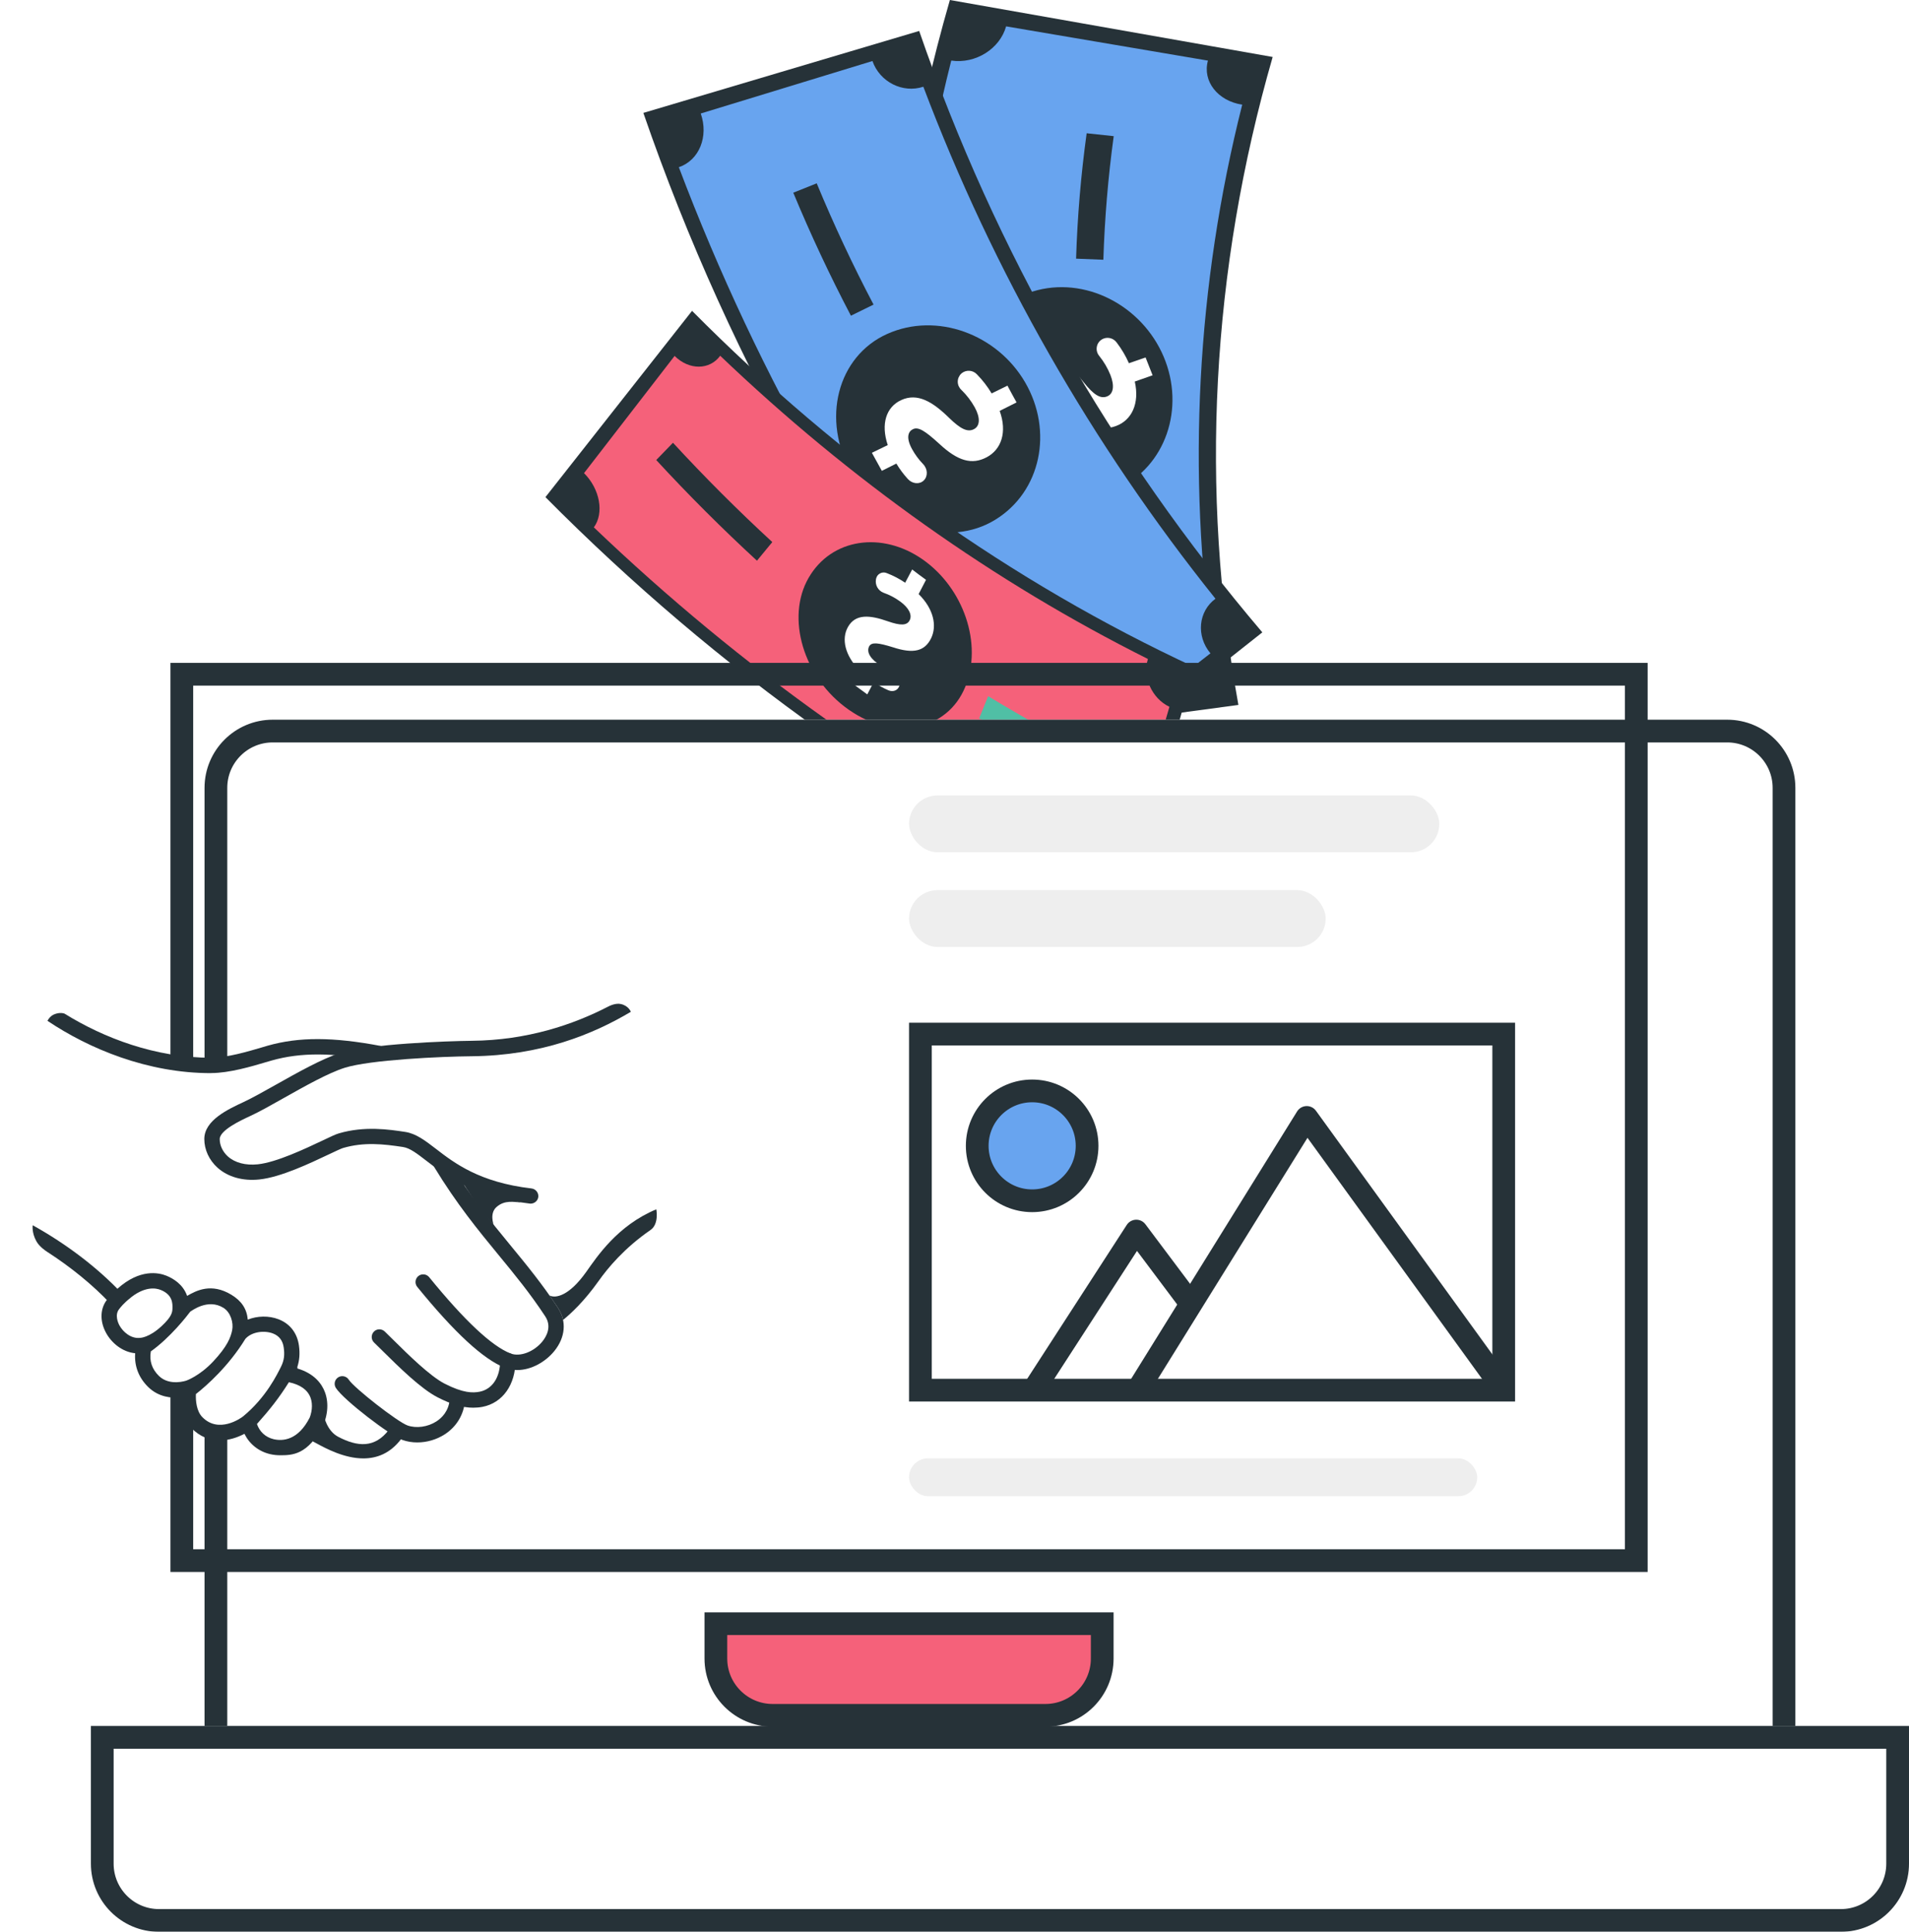 <svg width="84" height="85" viewBox="0 0 84 85" fill="none" xmlns="http://www.w3.org/2000/svg">
<g clip-path="url(#clip0_1102_991)">
<path d="M54.492 31.017C52.783 21.556 53.297 11.882 56 2.507L41.797 0C38.673 10.835 38.082 22.029 40.054 32.964L54.492 31.017Z" fill="#263238"/>
<path d="M53.152 2.667L44.271 1.16C43.996 2.145 42.929 2.823 41.857 2.665C39.579 11.697 39.083 21.083 40.396 30.304C41.483 30.187 42.476 30.904 42.645 31.899L51.667 30.746C51.511 29.829 52.288 28.99 53.376 28.873C52.223 20.778 52.659 12.537 54.66 4.606C53.587 4.444 52.9 3.575 53.152 2.667Z" fill="#68A4EF"/>
<path d="M49.141 21.522C51.3 20.537 52.161 17.954 51.202 15.691C50.243 13.429 47.724 12.122 45.441 12.826C43.158 13.53 42.06 16.201 43.144 18.745C44.228 21.289 46.982 22.504 49.141 21.522Z" fill="#263238"/>
<path d="M50.717 16.513L49.933 16.788C50.153 17.764 49.791 18.49 49.112 18.742C48.433 18.995 47.834 18.765 47.109 17.891C46.577 17.27 46.3 17.03 46.046 17.117C45.83 17.189 45.686 17.441 45.901 17.99C46.001 18.242 46.135 18.479 46.297 18.696C46.477 18.933 46.448 19.26 46.235 19.417C46.028 19.57 45.723 19.507 45.553 19.269C45.389 19.037 45.248 18.789 45.134 18.529L44.457 18.767C44.343 18.487 44.231 18.206 44.121 17.925L44.855 17.675C44.658 16.704 45.001 16.002 45.684 15.783C46.44 15.541 47.054 16.027 47.679 16.814C48.113 17.359 48.406 17.553 48.697 17.449C49.005 17.339 49.044 16.963 48.861 16.5C48.74 16.199 48.575 15.918 48.372 15.665C48.328 15.613 48.295 15.554 48.276 15.489C48.256 15.425 48.25 15.357 48.258 15.291C48.266 15.224 48.287 15.159 48.321 15.101C48.355 15.043 48.401 14.993 48.456 14.954L48.48 14.937C48.586 14.872 48.712 14.85 48.834 14.875C48.955 14.9 49.063 14.97 49.135 15.07C49.35 15.351 49.532 15.658 49.675 15.982L50.408 15.729C50.509 15.992 50.612 16.254 50.717 16.513Z" fill="white"/>
<path d="M55.545 27.824C48.904 20.014 43.784 11.04 40.446 1.362L28.309 4.968C32.168 16.157 38.088 26.532 45.766 35.561L55.545 27.824Z" fill="#263238"/>
<path d="M38.39 2.685L30.834 4.994C31.189 6.003 30.769 7.054 29.87 7.356C33.371 16.617 38.31 25.274 44.507 33.01C45.261 32.455 46.417 32.693 47.116 33.526L53.262 28.747C52.622 27.981 52.73 26.898 53.483 26.344C48.04 19.55 43.703 11.948 40.629 3.816C39.729 4.116 38.713 3.613 38.39 2.685Z" fill="#68A4EF"/>
<path d="M43.791 22.87C45.815 21.629 46.346 18.959 45.112 16.831C43.879 14.702 41.217 13.717 39.039 14.693C36.86 15.669 36.103 18.454 37.495 20.849C38.887 23.245 41.772 24.111 43.791 22.87Z" fill="#263238"/>
<path d="M44.731 17.706L43.988 18.079C44.327 19.021 44.058 19.78 43.415 20.12C42.772 20.459 42.156 20.299 41.323 19.521C40.718 18.971 40.414 18.766 40.172 18.884C39.966 18.982 39.85 19.25 40.136 19.768C40.267 20.005 40.429 20.225 40.618 20.42C40.825 20.634 40.837 20.957 40.645 21.143C40.458 21.322 40.148 21.294 39.95 21.079C39.758 20.87 39.588 20.641 39.442 20.397L38.803 20.717C38.656 20.452 38.51 20.188 38.365 19.923L39.063 19.584C38.748 18.646 38.999 17.906 39.652 17.605C40.371 17.272 41.039 17.678 41.758 18.382C42.257 18.869 42.568 19.026 42.848 18.887C43.139 18.741 43.132 18.362 42.892 17.925C42.734 17.641 42.536 17.382 42.303 17.156C42.253 17.11 42.214 17.055 42.186 16.994C42.158 16.932 42.144 16.866 42.143 16.799C42.143 16.731 42.156 16.665 42.183 16.603C42.21 16.541 42.249 16.485 42.298 16.439L42.321 16.419C42.417 16.343 42.54 16.306 42.664 16.315C42.787 16.325 42.902 16.381 42.986 16.471C43.234 16.724 43.452 17.006 43.634 17.31L44.33 16.969C44.46 17.216 44.595 17.462 44.731 17.706Z" fill="white"/>
<path d="M52.56 29.354C44.53 25.625 37.029 20.309 30.452 13.677L24 21.874C31.603 29.539 40.276 35.689 49.561 40C50.561 36.451 51.561 32.902 52.56 29.354Z" fill="#263238"/>
<path d="M29.684 15.661L25.698 20.818C26.395 21.51 26.593 22.57 26.131 23.204C32.635 29.422 39.87 34.553 47.562 38.402C47.812 37.616 48.691 37.321 49.534 37.72C50.175 35.511 50.816 33.304 51.457 31.099C50.682 30.732 50.261 29.781 50.511 28.995C43.755 25.615 37.402 21.11 31.69 15.653C31.228 16.286 30.325 16.298 29.684 15.661Z" fill="#F5617A"/>
<path d="M42.469 30.233C43.255 28.33 42.393 25.87 40.603 24.618C38.813 23.366 36.589 23.678 35.581 25.424C34.572 27.171 35.337 29.826 37.353 31.232C39.369 32.638 41.687 32.132 42.469 30.233Z" fill="#263238"/>
<path d="M40.747 25.512L40.421 26.139C41.075 26.781 41.243 27.532 40.968 28.089C40.692 28.646 40.206 28.781 39.3 28.483C38.646 28.282 38.351 28.24 38.243 28.442C38.153 28.613 38.195 28.89 38.622 29.197C38.811 29.337 39.019 29.451 39.239 29.536C39.355 29.583 39.452 29.666 39.515 29.774C39.578 29.881 39.603 30.007 39.586 30.13C39.543 30.357 39.323 30.468 39.094 30.374C38.866 30.276 38.649 30.156 38.445 30.015L38.162 30.553C37.944 30.395 37.726 30.235 37.509 30.075L37.819 29.494C37.182 28.844 37.014 28.118 37.311 27.588C37.639 27.002 38.271 27.056 39.069 27.338C39.624 27.531 39.905 27.529 40.026 27.295C40.154 27.048 39.976 26.734 39.617 26.471C39.391 26.305 39.141 26.173 38.875 26.08C38.759 26.035 38.662 25.95 38.602 25.841C38.542 25.732 38.522 25.605 38.546 25.483C38.546 25.474 38.546 25.466 38.552 25.457C38.563 25.408 38.584 25.362 38.614 25.322C38.645 25.282 38.684 25.25 38.728 25.227C38.773 25.204 38.822 25.191 38.873 25.189C38.923 25.187 38.973 25.197 39.019 25.217C39.305 25.326 39.576 25.468 39.829 25.64C39.932 25.447 40.035 25.252 40.138 25.058C40.342 25.216 40.545 25.368 40.747 25.512Z" fill="white"/>
<path d="M48.968 33.665C47.109 32.733 45.28 31.722 43.481 30.632C43.348 30.956 43.216 31.281 43.085 31.605C44.907 32.708 46.762 33.733 48.648 34.68L48.968 33.665Z" fill="#50BFA5"/>
<path d="M33.983 23.851C32.468 22.456 31.011 20.999 29.612 19.481L28.876 20.241C30.294 21.78 31.772 23.256 33.308 24.671L33.983 23.851Z" fill="#263238"/>
<path d="M38.438 13.402C37.522 11.66 36.688 9.881 35.937 8.066L34.906 8.479C35.669 10.317 36.514 12.12 37.442 13.891L38.438 13.402Z" fill="#263238"/>
<path d="M48.55 11.429C48.607 9.61 48.759 7.794 49.006 5.991L47.815 5.864C47.563 7.694 47.408 9.535 47.35 11.381L48.55 11.429Z" fill="#263238"/>
</g>
<g filter="url(#filter0_d_1102_991)">
<path d="M5 29.667C5 28.01 6.343 26.667 8 26.667H72C73.657 26.667 75 28.01 75 29.667V71.95H5V29.667Z" fill="white"/>
<path d="M8 27.167H72C73.381 27.167 74.5 28.286 74.5 29.667V71.45H5.5V29.667C5.5 28.286 6.619 27.167 8 27.167Z" stroke="#263238"/>
</g>
<g filter="url(#filter1_d_1102_991)">
<path d="M0 70.943H80V77C80 78.657 78.657 80 77 80H3C1.343 80 0 78.657 0 77V70.943Z" fill="white"/>
<path d="M0.5 71.443H79.5V77C79.5 78.381 78.381 79.5 77 79.5H3C1.619 79.5 0.5 78.381 0.5 77V71.443Z" stroke="#263238"/>
</g>
<path d="M31.5 71.443H48.5V72.975C48.5 74.356 47.381 75.475 46 75.475H34C32.619 75.475 31.5 74.356 31.5 72.975V71.443Z" fill="#F5617A" stroke="#263238"/>
<rect x="8" y="29.667" width="64" height="39" stroke="#263238"/>
<path d="M2.367 44.639C1.493 45.307 1.043 47.173 0.949 49.812C0.855 52.451 1.352 53.886 1.526 54.319C1.699 54.753 3.002 55.4 4.469 56.534C5.545 57.366 13.992 63.246 14.993 63.703C16.584 64.428 17.597 62.963 17.597 62.963C17.597 62.963 18.441 63.446 19.256 62.963C20.252 62.372 20.135 61.639 20.135 61.639C20.135 61.639 21.162 61.875 21.684 61.414C22.207 60.952 22.439 59.843 22.439 59.843C22.439 59.843 23.13 60.157 23.716 59.635C24.302 59.112 24.748 58.404 24.127 57.439C23.505 56.473 20.979 53.431 20.323 52.578C19.666 51.725 17.979 46.859 16.355 46.374C14.73 45.889 13.127 46.013 11.43 46.514C9.734 47.016 8.147 46.969 6.262 46.435C4.378 45.9 2.367 44.639 2.367 44.639Z" fill="white"/>
<path d="M28.901 48.776C28.554 46.468 28.097 44.897 27.757 44.518C27.368 44.086 26.7 44.944 25.287 45.446C23.874 45.947 21.328 46.137 21.328 46.137C21.328 46.137 17.234 46.018 15.701 46.533C15.124 46.725 9.436 49.123 9.265 50.129C9.192 50.555 9.666 51.509 10.842 51.605C12.752 51.762 15.141 50.098 15.141 50.098C15.169 50.051 15.453 49.971 16.758 49.971C18.064 49.971 19.58 50.827 19.676 50.986C20.651 52.592 21.577 53.717 22.47 54.804C23.124 55.599 24.661 57.701 24.661 57.701C24.661 57.701 26.389 55.66 26.829 55.189C27.27 54.718 28.903 53.525 28.903 53.525C28.903 53.525 29.264 51.19 28.901 48.776Z" fill="white"/>
<path d="M6.232 59.283C6.232 59.283 5.608 59.504 5.039 58.685C4.469 57.867 4.945 57.305 5.526 56.848C6.107 56.391 6.876 56.171 7.333 56.517C7.788 56.862 7.978 57.46 7.978 57.46C7.978 57.46 8.92 56.691 9.768 57.162C10.617 57.633 10.563 58.491 10.563 58.491C10.563 58.491 11.386 57.992 12.25 58.491C13.115 58.99 12.691 60.429 12.691 60.429C12.691 60.429 13.697 60.46 13.884 61.451C14.072 62.44 13.837 63.492 12.705 63.682C11.575 63.87 10.914 62.81 10.914 62.81C10.914 62.81 9.785 63.492 8.95 62.93C8.116 62.367 8.212 61.186 8.212 61.186C8.212 61.186 7.193 61.355 6.618 60.821C6.044 60.286 6.232 59.283 6.232 59.283Z" fill="white"/>
<path d="M14.13 62.9C14.416 62.37 14.486 61.76 14.299 61.259C14.163 60.893 13.837 60.434 13.078 60.211C13.085 60.197 13.092 60.185 13.099 60.174L13.078 60.162C13.178 59.855 13.202 59.562 13.155 59.21C13.08 58.657 12.761 58.242 12.257 58.048C11.831 57.882 11.315 57.896 10.903 58.064C10.858 57.584 10.628 57.242 10.185 56.972C9.299 56.433 8.639 56.785 8.233 57.019C8.053 56.501 7.605 56.246 7.321 56.131C6.984 55.995 6.159 55.819 5.177 56.696L5.678 57.155C6.356 56.578 6.862 56.672 7.071 56.757C7.61 56.972 7.591 57.373 7.589 57.558C7.586 57.741 7.558 57.935 7.11 58.35C6.557 58.864 6.166 58.866 6.166 58.866C5.77 58.913 5.416 58.613 5.254 58.315C5.198 58.21 5.032 57.849 5.252 57.589C5.303 57.53 5.409 57.366 5.767 57.085L5.273 56.616C5.057 56.794 4.788 57.094 4.736 57.153C4.406 57.542 4.378 58.111 4.661 58.636C4.896 59.075 5.369 59.487 5.948 59.543C5.906 60.106 6.105 60.626 6.529 61.036C6.984 61.477 7.549 61.524 7.942 61.489C7.947 61.882 8.034 62.435 8.418 62.831C9.182 63.617 10.136 63.417 10.755 63.087C10.978 63.539 11.378 63.863 11.887 63.982C12.03 64.015 12.175 64.031 12.318 64.031C12.853 64.031 13.544 64.031 14.224 62.703C14.013 62.571 13.811 62.468 13.633 62.363C13.115 63.389 12.428 63.415 12.039 63.324C11.685 63.239 11.425 63 11.306 62.656C11.871 62.023 12.269 61.524 12.712 60.818C13.213 60.924 13.535 61.151 13.664 61.498C13.776 61.8 13.732 62.189 13.558 62.536L14.13 62.9ZM8.196 60.748C8.189 60.75 7.467 60.999 6.998 60.546C6.686 60.244 6.564 59.878 6.637 59.461C7.485 58.859 8.219 57.917 8.371 57.713C8.425 57.685 9.145 57.115 9.834 57.546C10.153 57.746 10.281 58.205 10.216 58.528C10.15 58.852 10 59.243 9.382 59.904C8.777 60.549 8.196 60.748 8.196 60.748ZM12.36 60.146C12.203 60.455 11.716 61.481 10.703 62.316C10.588 62.41 9.621 63.089 8.903 62.353C8.646 62.089 8.606 61.634 8.62 61.339C9.1 60.961 10.056 60.117 10.797 58.91C11.085 58.585 11.646 58.531 12.014 58.674C12.285 58.779 12.445 58.988 12.485 59.297C12.524 59.583 12.517 59.836 12.36 60.146Z" fill="#263238"/>
<path d="M18.363 63.467C18.138 63.467 17.918 63.432 17.712 63.359C17.182 63.174 15.131 61.613 14.78 61.071C14.679 60.914 14.723 60.706 14.878 60.605C15.035 60.504 15.244 60.549 15.344 60.703C15.588 61.078 17.501 62.569 17.934 62.721C18.323 62.857 18.823 62.787 19.202 62.543C19.444 62.386 19.744 62.091 19.788 61.573C19.805 61.388 19.969 61.249 20.154 61.266C20.339 61.282 20.477 61.446 20.461 61.632C20.407 62.248 20.09 62.773 19.57 63.111C19.21 63.342 18.791 63.466 18.363 63.467Z" fill="#263238"/>
<path d="M20.821 61.939C20.36 61.939 19.863 61.793 19.263 61.486C18.524 61.111 17.552 60.148 16.842 59.447C16.699 59.306 16.57 59.178 16.46 59.072C16.326 58.943 16.321 58.73 16.45 58.594C16.579 58.458 16.793 58.456 16.928 58.585C17.041 58.693 17.172 58.821 17.317 58.967C17.957 59.599 18.925 60.556 19.57 60.884C20.383 61.299 20.8 61.294 21.105 61.236C21.663 61.125 22.01 60.603 22.007 59.867C22.007 59.777 22.043 59.691 22.106 59.628C22.169 59.565 22.255 59.529 22.345 59.529C22.434 59.529 22.52 59.565 22.583 59.628C22.647 59.691 22.682 59.777 22.682 59.867C22.685 60.928 22.115 61.728 21.234 61.901C21.098 61.927 20.96 61.939 20.821 61.939Z" fill="#263238"/>
<path d="M22.76 60.282C22.58 60.282 22.397 60.251 22.221 60.183C21.272 59.813 20.006 58.646 18.352 56.614C18.299 56.544 18.275 56.456 18.286 56.369C18.296 56.282 18.34 56.202 18.408 56.147C18.476 56.092 18.563 56.065 18.651 56.073C18.738 56.08 18.819 56.121 18.877 56.187C20.433 58.1 21.64 59.232 22.467 59.553C22.882 59.715 23.498 59.48 23.869 59.021C24.042 58.805 24.291 58.376 23.991 57.919C23.327 56.909 22.657 56.093 21.947 55.231C21.038 54.125 20.098 52.981 19.097 51.336C19.001 51.176 19.05 50.968 19.209 50.871C19.369 50.775 19.577 50.825 19.673 50.984C20.648 52.59 21.574 53.715 22.467 54.802C23.189 55.679 23.869 56.508 24.553 57.549C24.94 58.135 24.879 58.845 24.391 59.447C24.016 59.909 23.391 60.282 22.76 60.282Z" fill="#263238"/>
<path d="M23.348 52.96C23.334 52.96 23.322 52.96 23.308 52.957C20.828 52.669 19.584 51.708 18.761 51.073C18.356 50.761 18.037 50.513 17.732 50.468C16.87 50.337 16.017 50.243 15.098 50.511C15.011 50.536 14.754 50.658 14.477 50.789C13.631 51.19 12.354 51.797 11.414 51.896C10.682 51.973 10.028 51.788 9.571 51.378C9.201 51.045 8.99 50.586 8.99 50.117C8.99 49.294 10.031 48.809 10.718 48.49C11.095 48.314 11.608 48.026 12.15 47.721C13.097 47.189 14.17 46.585 14.957 46.336C16.251 45.928 19.661 45.807 20.753 45.795C23.203 45.772 25.216 45.085 26.747 44.297C26.81 44.264 27.089 44.119 27.332 44.18C27.672 44.264 27.757 44.52 27.757 44.52C26.085 45.516 23.803 46.444 20.763 46.475C19.422 46.486 16.291 46.629 15.166 46.983C14.444 47.211 13.403 47.797 12.485 48.314C11.932 48.626 11.409 48.922 11.006 49.107C10.605 49.292 9.668 49.728 9.668 50.121C9.668 50.398 9.799 50.675 10.024 50.881C10.335 51.162 10.807 51.286 11.343 51.23C12.168 51.143 13.432 50.543 14.189 50.185C14.571 50.002 14.777 49.906 14.911 49.868C16.047 49.535 17.123 49.697 17.833 49.805C18.309 49.878 18.71 50.187 19.174 50.543C19.985 51.169 21.093 52.025 23.388 52.292C23.573 52.313 23.707 52.482 23.686 52.667C23.665 52.833 23.519 52.96 23.348 52.96Z" fill="#263238"/>
<path d="M24.522 57.504L24.178 56.998C24.44 57.139 25.038 57.031 25.795 55.964C26.275 55.287 27.173 53.921 28.879 53.21C28.879 53.21 29.008 53.857 28.624 54.12C27.466 54.917 26.737 55.803 26.346 56.356C25.703 57.263 25.113 57.806 24.775 58.078C24.775 58.078 24.733 57.806 24.522 57.504Z" fill="#263238"/>
<path d="M15.989 64.17C15.147 64.17 14.334 63.729 13.924 63.507C13.856 63.469 13.797 63.439 13.748 63.413L14.247 62.274C14.247 62.274 14.369 62.954 14.885 63.221C15.733 63.664 16.495 63.727 17.114 62.907L17.653 63.315C17.168 63.959 16.57 64.17 15.989 64.17Z" fill="#263238"/>
<path d="M4.844 57.345C4.071 56.529 3.122 55.756 2.076 55.081C2.025 55.048 1.741 54.865 1.603 54.619C1.387 54.237 1.439 53.911 1.439 53.911C2.923 54.736 4.282 55.77 5.334 56.881L4.844 57.345Z" fill="#263238"/>
<path d="M9.279 47.218C6.499 47.218 3.932 46.153 2.088 44.916C2.088 44.916 2.184 44.721 2.367 44.639C2.622 44.525 2.819 44.588 2.847 44.604C4.561 45.668 6.832 46.54 9.276 46.54H9.293C9.993 46.54 10.935 46.259 11.498 46.093C11.604 46.062 11.697 46.034 11.779 46.01C13.162 45.619 14.65 45.624 16.755 46.022L16.628 46.685C14.634 46.308 13.237 46.301 11.962 46.66C11.885 46.681 11.793 46.709 11.69 46.739C11.093 46.917 10.092 47.215 9.295 47.215C9.29 47.218 9.283 47.218 9.279 47.218Z" fill="#263238"/>
<path d="M21.72 53.883C21.72 53.883 21.532 53.389 21.846 53.11C22.215 52.782 22.627 52.899 22.913 52.904C22.913 52.904 22.357 52.758 21.65 52.475C20.771 52.121 20.166 51.682 20.166 51.682C20.166 51.682 20.323 51.996 20.811 52.735C21.296 53.473 21.72 53.883 21.72 53.883Z" fill="#263238"/>
<rect x="40" y="35" width="23.333" height="2.5" rx="1.25" fill="#EEEEEE"/>
<rect x="40" y="39.167" width="18.333" height="2.5" rx="1.25" fill="#EEEEEE"/>
<rect x="40" y="64.167" width="25" height="1.667" rx="0.833" fill="#EEEEEE"/>
<rect x="40.5" y="45.5" width="25.667" height="15.667" fill="white" stroke="#263238"/>
<path d="M50 61.25L57.5 49.167L66.25 61.25" stroke="#263238" stroke-linejoin="round"/>
<path d="M45.417 61.25L50 54.167L52.5 57.5" stroke="#263238" stroke-linejoin="round"/>
<circle cx="45.417" cy="50.417" r="2.417" fill="#68A4EF" stroke="#263238"/>
<defs>
<filter id="filter0_d_1102_991" x="5" y="26.667" width="74" height="50.283" filterUnits="userSpaceOnUse" color-interpolation-filters="sRGB">
<feFlood flood-opacity="0" result="BackgroundImageFix"/>
<feColorMatrix in="SourceAlpha" type="matrix" values="0 0 0 0 0 0 0 0 0 0 0 0 0 0 0 0 0 0 127 0" result="hardAlpha"/>
<feOffset dx="4" dy="5"/>
<feComposite in2="hardAlpha" operator="out"/>
<feColorMatrix type="matrix" values="0 0 0 0 0.071 0 0 0 0 0.078 0 0 0 0 0.086 0 0 0 1 0"/>
<feBlend mode="normal" in2="BackgroundImageFix" result="effect1_dropShadow_1102_991"/>
<feBlend mode="normal" in="SourceGraphic" in2="effect1_dropShadow_1102_991" result="shape"/>
</filter>
<filter id="filter1_d_1102_991" x="0" y="70.943" width="84" height="14.057" filterUnits="userSpaceOnUse" color-interpolation-filters="sRGB">
<feFlood flood-opacity="0" result="BackgroundImageFix"/>
<feColorMatrix in="SourceAlpha" type="matrix" values="0 0 0 0 0 0 0 0 0 0 0 0 0 0 0 0 0 0 127 0" result="hardAlpha"/>
<feOffset dx="4" dy="5"/>
<feComposite in2="hardAlpha" operator="out"/>
<feColorMatrix type="matrix" values="0 0 0 0 0.071 0 0 0 0 0.078 0 0 0 0 0.086 0 0 0 1 0"/>
<feBlend mode="normal" in2="BackgroundImageFix" result="effect1_dropShadow_1102_991"/>
<feBlend mode="normal" in="SourceGraphic" in2="effect1_dropShadow_1102_991" result="shape"/>
</filter>
<clipPath id="clip0_1102_991">
<rect width="40" height="40" fill="white" transform="translate(20)"/>
</clipPath>
</defs>
</svg>

